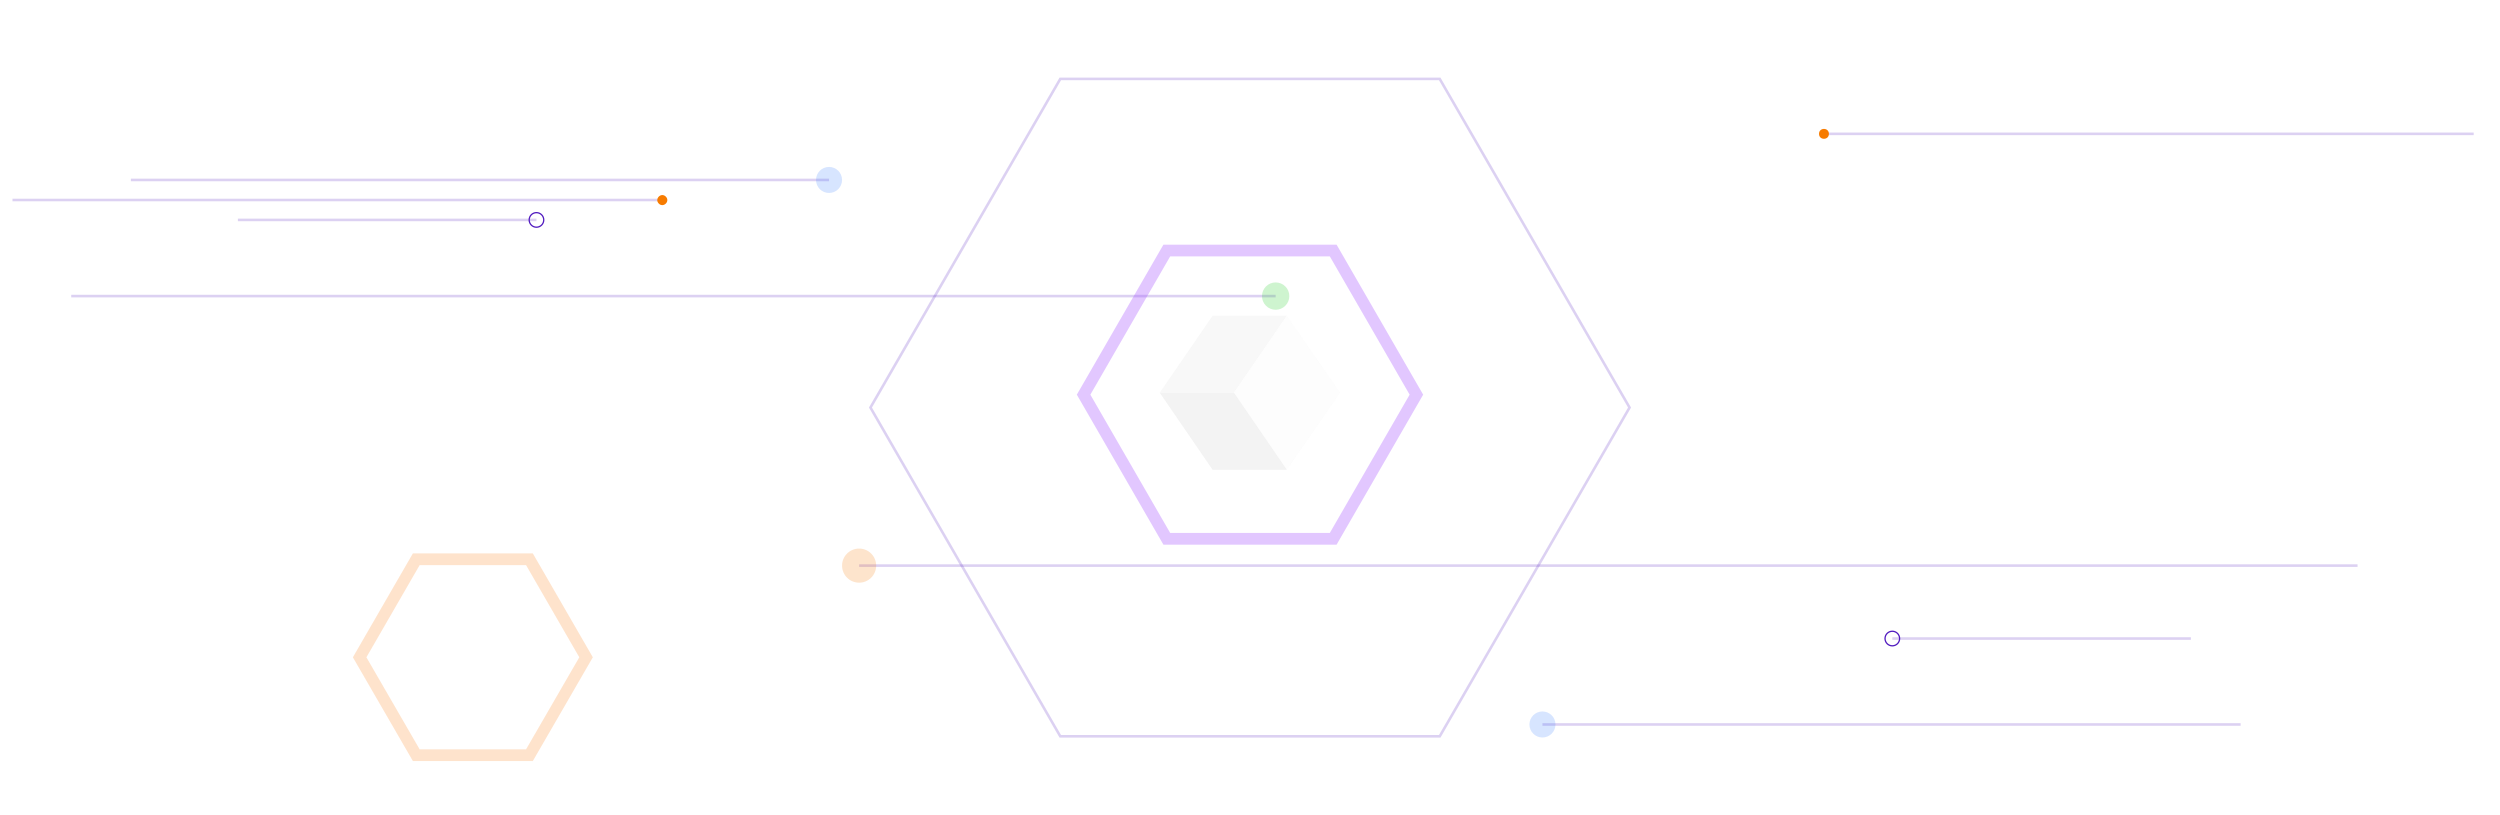 <?xml version="1.0" encoding="UTF-8"?>
<svg id="Layer_1" xmlns="http://www.w3.org/2000/svg" version="1.1" viewBox="0 0 1920 626.1">
  <!-- Generator: Adobe Illustrator 29.1.0, SVG Export Plug-In . SVG Version: 2.1.0 Build 142)  -->
  <defs>
    <style>
      .st0 {
        opacity: .2;
        stroke: #fd7400;
      }

      .st0, .st1, .st2, .st3 {
        fill: none;
        stroke-miterlimit: 10;
      }

      .st0, .st3 {
        stroke-width: 9px;
      }

      .st4 {
        fill: gray;
      }

      .st5 {
        fill: #e6e6e6;
      }

      .st1 {
        stroke-width: 2px;
      }

      .st1, .st2 {
        stroke: #511bbf;
      }

      .st1, .st6, .st7, .st8 {
        opacity: .2;
      }

      .st9, .st6 {
        fill: #f77b00;
      }

      .st10 {
        opacity: 0;
      }

      .st11 {
        opacity: 0;
      }

      .st12 {
        opacity: .1;
      }

      .st13 {
        fill: #b3b3b3;
      }

      .st7 {
        fill: #0ecc13;
      }

      .st3 {
        opacity: .3;
        stroke: #9e43ff;
      }

      .st8 {
        fill: #3980ff;
      }
    </style>
  </defs>
  <line class="st1" x1="100.5" y1="138.2" x2="636.7" y2="138.2"/>
  <line class="st1" x1="9.6" y1="153.6" x2="508.6" y2="153.6"/>
  <line class="st1" x1="182.7" y1="168.9" x2="412" y2="168.9"/>
  <line class="st1" x1="54.7" y1="227.4" x2="979.7" y2="227.4"/>
  <circle class="st8" cx="636.7" cy="138.2" r="10"/>
  <circle class="st9" cx="508.6" cy="153.6" r="3.8" transform="translate(40.4 404.7) rotate(-45)"/>
  <circle class="st7" cx="979.7" cy="227.4" r="10.5"/>
  <circle class="st2" cx="412" cy="168.9" r="5.6"/>
  <line class="st1" x1="1720.8" y1="556.4" x2="1184.6" y2="556.4"/>
  <line class="st1" x1="1899.8" y1="102.8" x2="1400.8" y2="102.8"/>
  <line class="st1" x1="1682.6" y1="490.4" x2="1453.3" y2="490.4"/>
  <line class="st1" x1="1810.6" y1="434.4" x2="659.8" y2="434.4"/>
  <circle class="st8" cx="1184.6" cy="556.4" r="10"/>
  <circle class="st9" cx="1400.8" cy="102.8" r="3.8"/>
  <circle class="st6" cx="659.8" cy="434.4" r="13.1"/>
  <circle class="st2" cx="1453.3" cy="490.4" r="5.6"/>
  <polygon class="st1" points="1105.7 60.6 814.3 60.6 668.5 313 814.3 565.5 1105.7 565.5 1251.5 313 1105.7 60.6"/>
  <g class="st11">
    <g>
      <polygon class="st13" points="1820.4 201.6 1803.7 225.9 1780.4 225.9 1797.1 201.6 1820.4 201.6"/>
      <polygon class="st5" points="1820.4 201.6 1837.3 225.9 1820.4 250.2 1803.7 225.9 1820.4 201.6"/>
      <polygon class="st4" points="1803.7 225.9 1820.4 250.2 1797.1 250.2 1780.4 225.9 1803.7 225.9"/>
    </g>
    <g>
      <polygon class="st13" points="1761.7 413.8 1721.2 472.9 1664.3 472.9 1704.9 413.8 1761.7 413.8"/>
      <polygon class="st5" points="1761.7 413.8 1802.9 472.9 1761.7 532.1 1721.2 472.9 1761.7 413.8"/>
      <polygon class="st4" points="1721.2 472.9 1761.7 532.1 1704.9 532.1 1664.3 472.9 1721.2 472.9"/>
    </g>
    <g>
      <polygon class="st13" points="1856.2 354.8 1823.8 401.9 1778.3 401.9 1810.7 354.8 1856.2 354.8"/>
      <polygon class="st5" points="1856.2 354.8 1888.9 401.9 1856.2 449.1 1823.8 401.9 1856.2 354.8"/>
      <polygon class="st4" points="1823.8 401.9 1856.2 449.1 1810.7 449.1 1778.3 401.9 1823.8 401.9"/>
    </g>
    <g>
      <polygon class="st13" points="1854.1 260.3 1829.9 295.7 1795.7 295.7 1820 260.3 1854.1 260.3"/>
      <polygon class="st5" points="1854.1 260.3 1878.8 295.7 1854.1 331.2 1829.9 295.7 1854.1 260.3"/>
      <polygon class="st4" points="1829.9 295.7 1854.1 331.2 1820 331.2 1795.7 295.7 1829.9 295.7"/>
    </g>
  </g>
  <g class="st12">
    <polygon class="st13" points="988.3 242.5 947.7 301.6 890.7 301.6 931.3 242.5 988.3 242.5"/>
    <polygon class="st5" points="988.3 242.5 1029.3 301.6 988.3 360.8 947.7 301.6 988.3 242.5"/>
    <polygon class="st4" points="947.7 301.6 988.3 360.8 931.3 360.8 890.7 301.6 947.7 301.6"/>
  </g>
  <g class="st10">
    <g>
      <polygon class="st13" points="240.2 372.7 264.8 356.7 286.4 365.6 261.7 381.7 240.2 372.7"/>
      <polygon class="st5" points="240.2 372.7 233.8 343.9 258.7 327.9 264.8 356.7 240.2 372.7"/>
      <polygon class="st4" points="264.8 356.7 258.7 327.9 280.3 336.8 286.4 365.6 264.8 356.7"/>
    </g>
    <g>
      <polygon class="st13" points="391.3 445.6 350.7 504.7 293.8 504.7 334.4 445.6 391.3 445.6"/>
      <polygon class="st5" points="391.3 445.6 432.4 504.7 391.3 563.9 350.7 504.7 391.3 445.6"/>
      <polygon class="st4" points="350.7 504.7 391.3 563.9 334.4 563.9 293.8 504.7 350.7 504.7"/>
    </g>
    <g>
      <polygon class="st13" points="132.6 25.9 100.2 73 54.7 73 87.1 25.9 132.6 25.9"/>
      <polygon class="st5" points="132.6 25.9 165.2 73 132.6 120.3 100.2 73 132.6 25.9"/>
      <polygon class="st4" points="100.2 73 132.6 120.3 87.1 120.3 54.7 73 100.2 73"/>
    </g>
    <g>
      <polygon class="st13" points="153.6 246.1 189.5 222.7 221.1 235.8 185 259.2 153.6 246.1"/>
      <polygon class="st5" points="153.6 246.1 144.3 204 180.7 180.6 189.5 222.7 153.6 246.1"/>
      <polygon class="st4" points="189.5 222.7 180.7 180.6 212.2 193.7 221.1 235.8 189.5 222.7"/>
    </g>
  </g>
  <polygon class="st0" points="406.6 429.5 319.7 429.5 276.2 504.8 319.7 580 406.6 580 450.1 504.8 406.6 429.5"/>
  <polygon class="st3" points="1023.9 192.4 896.1 192.4 832.2 303.1 896.1 413.8 1023.9 413.8 1087.8 303.1 1023.9 192.4"/>
</svg>